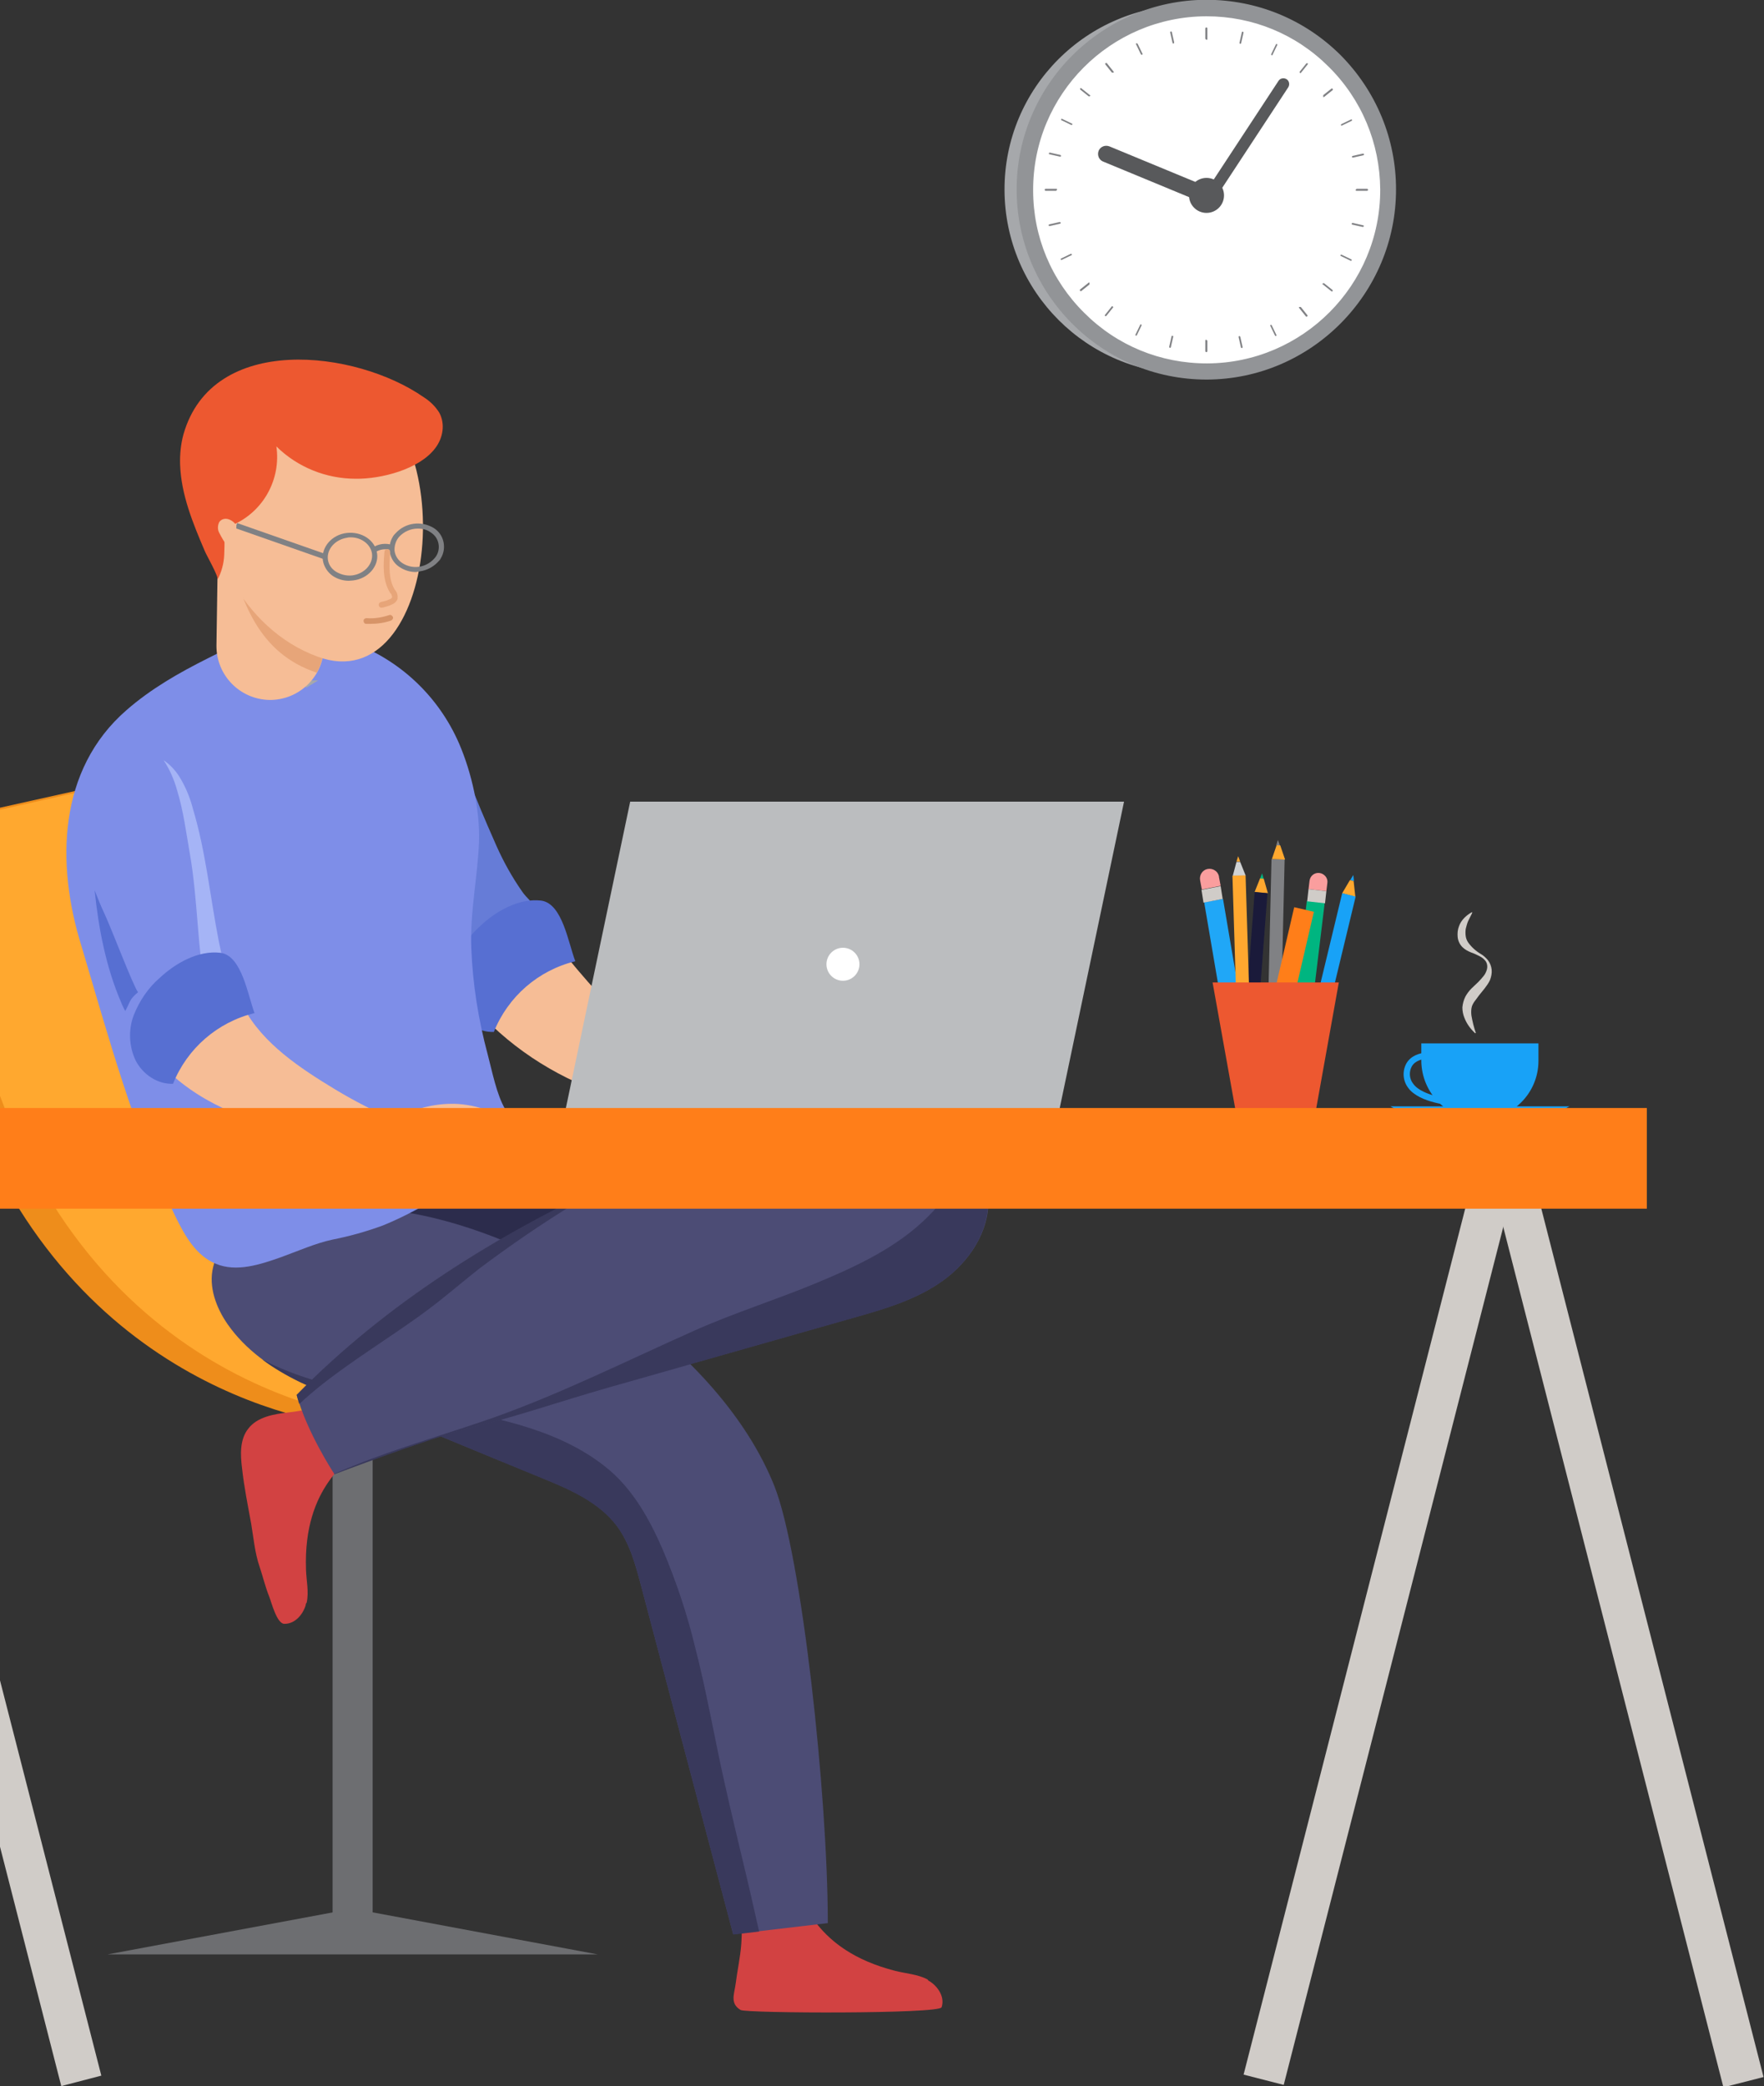 <?xml version="1.0" encoding="utf-8"?>
<!-- Generator: Adobe Illustrator 24.1.2, SVG Export Plug-In . SVG Version: 6.00 Build 0)  -->
<svg version="1.1" id="Layer_1" xmlns="http://www.w3.org/2000/svg" xmlns:xlink="http://www.w3.org/1999/xlink" x="0px" y="0px"
	 viewBox="0 0 524 619.6" style="enable-background:new 0 0 524 619.6;" xml:space="preserve">
<rect x="0" y="0" width="524" height="619.6" fill="#333333" stroke="none"/>
<style type="text/css">
	.st0{fill:#EE8D1B;}
	.st1{fill:#FFA82F;}
	.st2{fill:#18A2F7;}
	.st3{fill:#D0CCC8;}
	.st4{fill:#F6BD96;}
	.st5{fill:#667CD7;}
	.st6{fill:#576FD2;}
	.st7{fill:#6D6E71;}
	.st8{fill:#D24242;}
	.st9{fill:#2C2C4C;}
	.st10{fill:#4C4C75;}
	.st11{fill:#39395C;}
	.st12{fill:#7E8EE8;}
	.st13{fill:#A6A8AB;}
	.st14{fill:#E7A579;}
	.st15{fill:#ED5830;}
	.st16{fill:#808184;}
	.st17{fill:#D79468;}
	.st18{fill:#A5B4F6;}
	.st19{fill:#20A7F7;}
	.st20{fill:#FA9E9E;}
	.st21{fill:#00B580;}
	.st22{fill:#FF7E19;}
	.st23{fill:#1A1A3A;}
	.st24{fill:#D0D2D3;}
	.st25{fill:#BBBDBF;}
	.st26{fill:#FFFFFF;}
	.st27{fill:#929497;}
	.st28{fill:#58595B;}
</style>
<g id="Layer_2_1_">
	<g id="Layer_1-2">
		<path class="st0" d="M200.4,367.3c0,0-57.8-9-81.1-32.6S91.7,219.5,91.7,219.5L0,239.9v109.3c38.8,72.8,109.6,75.1,109.6,75.1
			l143.1-41.9L200.4,367.3z"/>
		<path class="st1" d="M210.2,365.7c0,0-57.8-9-81.1-32.6s-27.6-115.3-27.6-115.3L0,240.5v85c35,94.5,119.4,97.1,119.4,97.1
			l143.1-41.8L210.2,365.7z"/>
		<path id="Path_139" class="st2" d="M457,309.9v5.2c0,9.6-7.8,17.4-17.4,17.4c-9.6,0-17.3-7.8-17.4-17.4l0,0v-5.2H457z"/>
		<path id="Path_140" class="st2" d="M466.2,328.6c-6,3.3-15.7,5.4-26.6,5.4s-20.6-2.1-26.6-5.4H466.2z"/>
		<g id="Group_120">
			<path id="Path_141" class="st2" d="M431.9,328.4l0.1-1.9c-0.1,0-9.4-0.7-12.2-4.6c-1.2-1.5-1.3-3.6-0.4-5.2
				c2-3.4,8.6-2.2,9.9-1.9l0.4-1.8c-2.1-0.5-9.3-1.6-11.9,2.8c-1.3,2.3-1.1,5.2,0.5,7.3C421.6,327.7,431.5,328.4,431.9,328.4z"/>
		</g>
		<path id="Path_142" class="st3" d="M437.3,270.9c-0.8,0.4-1.6,1-2.3,1.7c-0.7,0.7-1.3,1.6-1.6,2.5c-0.4,1-0.5,2.1-0.4,3.2
			c0.1,1.1,0.6,2.2,1.4,3c0.7,0.7,1.6,1.2,2.6,1.6c0.9,0.3,1.7,0.7,2.5,1.1c0.8,0.4,1.4,0.9,1.9,1.6c0.4,0.7,0.5,1.5,0.3,2.3
			c-0.2,0.7-0.5,1.4-1,2c-0.5,0.6-1,1.2-1.6,1.8c-0.6,0.6-1.3,1.2-2,1.9c-0.7,0.7-1.3,1.5-1.8,2.4c-0.5,1-0.8,2.1-0.9,3.2
			c0,1.1,0.2,2.1,0.6,3.1c0.7,1.8,1.8,3.3,3.2,4.6l0.2-0.1c-0.6-1.7-1-3.4-1.3-5.1c-0.1-0.7-0.1-1.5,0-2.2c0.1-0.7,0.4-1.3,0.8-1.9
			c1-1.4,2-2.7,3.1-4c0.6-0.8,1.2-1.6,1.6-2.5c0.4-1,0.6-2.1,0.5-3.1c-0.1-1-0.5-2-1.1-2.8c-0.6-0.7-1.3-1.4-2.2-1.9
			c-1.5-0.9-2.7-2-3.7-3.4c-0.4-0.6-0.6-1.2-0.7-1.8c-0.1-0.7-0.1-1.5,0-2.2c0.2-0.8,0.4-1.6,0.7-2.3c0.4-0.8,0.8-1.6,1.2-2.4
			L437.3,270.9z"/>
		<path id="Path_143" class="st4" d="M165.2,280.3c16.7,20.9,34.3,39,59.4,48.2c-31.9,5.8-66.5-7.3-86.6-32.8L165.2,280.3z"/>
		<path id="Path_144" class="st5" d="M136.4,220.8c-1.6,1.9,9.5,26.9,11.1,30.5c2.1,4.7,4.6,9.2,7.6,13.5c2.4,3.5,9.2,8.4,10.1,12.1
			c0.3,1.6-0.3,3.3-1.5,4.4c-1.2,1.1-2.5,2.1-3.9,3c-3.2,2.4-5.6,5.8-6.8,9.7c-0.6,2-1.1,4.4-3,5.5c-1.9,1-4,0.2-5.4-1.2
			c-13.3-13.8-25.6-30.6-32.7-48.7L136.4,220.8z"/>
		<path id="Path_145" class="st6" d="M170.9,285.5c-11,2.7-20,10.5-24.2,21c-4.6,0.2-9-2.8-11.1-6.9c-2-4.2-2.2-9.1-0.6-13.4
			c1.7-4.3,4.3-8.2,7.8-11.3c4.6-4.3,11.4-8.2,18-7.4C167.1,268.4,168.8,280.1,170.9,285.5z"/>
		<rect x="98.8" y="404.9" class="st7" width="11.9" height="165.7"/>
		<path id="Path_148" class="st8" d="M90.8,476.8c-0.9,2.9-3.3,5.6-6.4,5.5c-2.2-0.1-3.8-6.5-4.4-8c-1.2-3-1.9-6-2.9-9
			c-1.4-4-1.8-8.7-2.5-12.8c-1-5.5-2.1-10.9-2.7-16.4c-0.5-4-0.7-8.5,1.8-11.7c2.7-3.6,7.7-4.4,12.1-4.9s9.4-1.4,12.1-5l6.4,14.3
			c0.3,0.6,0.5,1.3,0.6,2c-0.1,3.4-14.9,9.9-14,35.4c0.1,3.3,0.9,6.6,0.2,9.8C90.9,476.2,90.8,476.5,90.8,476.8z"/>
		<path id="Path_149" class="st8" d="M276.2,588.5c2.6,1.7,4.5,4.8,3.5,7.7c-0.7,2-57.9,1.8-59.7,0.8c-3.2-1.9-1.9-4.7-1.5-7.6
			c0.5-4,1.4-8,1.7-12c0.1-1.3,0.8-13.6-1.8-13.3l15.5-2.1c0.7-0.2,1.4-0.2,2.1,0c3.2,1.1,5.2,17.1,30,23.4c3.2,0.8,6.6,1,9.5,2.5
			C275.7,588.2,275.9,588.4,276.2,588.5z"/>
		<path id="Path_150" class="st9" d="M87.1,364.8c17.7,13.4,40.2,19.7,62.5,19.9s44.2-5.3,64.9-13.5c19-7.5,31.1-8.5,49.7-17
			c3.7-1.7,6.1-12,1-18.7c-3.2-4.1-1.3-8.2-6.2-8.7c-37.9-3.5-75.6,1.9-112,12.7C126.1,345.7,106,354.2,87.1,364.8z"/>
		<path id="Path_151" class="st10" d="M147.4,433.4c-10.2-4.2-20.4-8.4-30.5-12.7c-9-3.8-18.9-6-27.9-10.3
			c-8.3-4-16.1-9.5-21.4-17.1c-3.4-4.9-5.7-11.1-4.3-16.9c4.8-20.4,40.8-18.9,56.1-16.5c42.1,6.4,94.4,40.9,110.6,81.4
			c8.1,20.3,15.9,91.8,15.9,129.9l-28.1,3.3l-27.3-103.3c-1.7-6.4-3.4-12.9-7.4-18.2c-5.4-7-13.9-10.7-22-14L147.4,433.4z"/>
		<path id="Path_152" class="st11" d="M93.8,410.1c12.3,3.7,25,5.7,37.6,8c17.2,3.2,35.9,6.9,49.7,18.6c7.2,6.2,11.9,14.7,15.7,23.4
			c4,9.4,7.3,19.2,9.7,29.2c2.5,9.7,4.4,19.5,6.4,29.3c2.3,11.4,5,22.6,7.7,33.9c1.7,7,3.3,14.1,4.9,21.2l-7.7,0.9l-27.3-103.3
			c-1.7-6.4-3.4-12.9-7.4-18.2c-5.4-7-13.9-10.7-22-14l-13.6-5.6c-10.2-4.2-20.4-8.4-30.5-12.7c-9-3.8-18.9-6-27.9-10.3
			c-3.9-1.9-7.7-4.1-11.2-6.7C82.9,406.4,88.3,408.5,93.8,410.1z"/>
		<path id="Path_153" class="st12" d="M37.6,210.9c7.2-6.3,15.6-11.1,24.2-15.4c7.9-4,16.5-8.1,25.6-7.9c5.7,0.1,11.4,1.2,16.9,3.1
			c14.4,5.2,26,16.1,32.1,30.2c3.7,8.6,6.2,19.7,5.9,29c-0.4,10.6-2.7,20.8-2.3,31.6c0.4,10.8,2.1,21.4,4.9,31.8
			c1.3,4.9,2.6,11.8,5.2,16.2c2.5,4.2,3.6,6.5,0.6,11.2c-2.3,3.6-6.1,6-9.7,8.3c-8.8,5.5-17.7,11.1-27.3,15c-4.9,1.8-9.9,3.2-15,4.2
			c-5.1,1.1-10.2,3.4-15.2,5.2c-6.2,2.2-13.2,4.5-19.3,2c-6-2.4-9.3-8.4-12.1-14.1c-12.4-25.6-19.8-53.1-27.9-80.3
			C16.6,256.6,17.2,228.6,37.6,210.9z"/>
		<path id="Path_154" class="st13" d="M94.5,202.1l-3.6,2.2c-0.2-0.7-0.3-1.4-0.5-2.2H94.5z"/>
		<g id="Group_127">
			<g id="Group_125">
				<path id="Path_155" class="st4" d="M80,207.9L80,207.9c-8.8-0.2-15.8-7.4-15.7-16.2l0.9-60l31.9,0.5l-0.9,60
					C96.1,201,88.8,208,80,207.9z"/>
				<path id="Path_156" class="st14" d="M67.9,162.2l-2.7-30.4l31.9,0.5l-0.9,60c-0.1,2.6-0.8,5.2-2.1,7.5
					C76.9,194.1,71.3,178.6,67.9,162.2z"/>
				<g id="Group_124">
					<path id="Path_157" class="st4" d="M94.5,195.1c35.5,12.9,44-69.5,7.9-83.5C46.8,90,48.7,178.5,94.5,195.1z"/>
					<path id="Path_158" class="st15" d="M66.6,164.8c-0.1,2.6-0.8,5.1-2,7.4c0.5-0.8-3.4-7.5-3.8-8.6c-3.5-8.2-7-16.7-7.3-25.6
						c-0.1-3,0.2-6.1,1-9c8.6-30.2,51.2-25.1,71.4-11c1.9,1.2,3.5,2.8,4.6,4.6c1.8,3.3,1.1,7.5-1.2,10.5c-4.7,6.3-16.1,9.2-23.6,9.1
						c-8.8,0-17.3-3.4-23.6-9.6c1.4,9.7-3.8,19.2-12.7,23.2c-0.9-1.7-2.5-1.5-4-0.3C67,158.7,66.7,161.4,66.6,164.8z"/>
				</g>
			</g>
			<g id="Group_126">
				<path class="st16" d="M123.5,169.9c-1.7,0-3.3-0.5-4.7-1.4c-3.1-1.9-4-6-2.1-9.1c0.2-0.4,0.5-0.7,0.8-1
					c2.9-3.2,7.6-3.8,11.3-1.6c3.1,1.9,4,6,2.1,9.1c-0.2,0.4-0.5,0.7-0.8,1c-1.4,1.5-3.3,2.5-5.4,2.8
					C124.4,169.8,124,169.8,123.5,169.9z M124.1,157c-2.1,0-4.1,0.9-5.5,2.4c-1,1.1-1.5,2.7-1.4,4.2l0,0c0.2,1.5,1.1,2.9,2.4,3.7
					c3,1.9,6.9,1.3,9.3-1.3c2-2,1.9-5.3-0.1-7.2c-0.3-0.3-0.6-0.5-0.9-0.7C126.8,157.3,125.5,157,124.1,157L124.1,157z"/>
				<path class="st16" d="M103.6,172.5c-1.7,0-3.3-0.5-4.7-1.4c-1.6-1.1-2.7-2.8-3-4.7c-0.5-3.9,2.7-7.6,7.1-8.1s8.4,2.1,9,6
					s-2.7,7.6-7.1,8.1C104.5,172.4,104.1,172.5,103.6,172.5z M104.2,159.6c-0.3,0-0.7,0-1,0.1c-3.6,0.5-6.2,3.4-5.8,6.5l0,0
					c0.2,1.5,1.1,2.8,2.4,3.6c1.5,0.9,3.2,1.3,4.9,1.1c3.6-0.5,6.2-3.4,5.8-6.5C110.1,161.7,107.4,159.6,104.2,159.6z"/>
				
					<rect x="82.5" y="146.7" transform="matrix(0.331 -0.944 0.944 0.331 -95.864 186.195)" class="st16" width="1.6" height="27.9"/>
				<path class="st16" d="M111.5,164l-0.9-1.3c1.8-1.2,4-1.5,6-0.8l-0.5,1.5C114.6,162.9,112.9,163.1,111.5,164z"/>
			</g>
			<path id="Path_161" class="st4" d="M70.2,156.1c-0.5-0.9-1.4-1.6-2.4-1.9c-1-0.3-2.1,0-2.7,0.9c-0.5,1.1-0.5,2.3,0.1,3.3
				c1.3,2.6,3,4.9,5,7L70.2,156.1z"/>
			<path class="st14" d="M113.3,180.5c-0.5,0-0.8-0.4-0.8-0.9c0-0.4,0.3-0.7,0.7-0.8c0.9-0.2,1.7-0.4,2.5-0.8
				c0.4-0.1,0.7-0.3,0.8-0.7c-0.1-0.4-0.2-0.8-0.5-1.1l-0.1-0.1c-2.4-3.8-2-8.7-1.7-12.2c0-0.5,0.5-0.8,0.9-0.8
				c0.5,0,0.8,0.5,0.8,0.9c-0.3,4.3-0.5,8.1,1.4,11.2l0.1,0.1c0.6,0.7,0.8,1.6,0.7,2.5v0.1c-0.3,0.8-1,1.4-1.8,1.7
				c-0.9,0.4-1.9,0.7-2.8,0.9L113.3,180.5z"/>
			<path class="st17" d="M110,185.3c-0.4,0-0.8,0-1.2,0c-0.5,0-0.8-0.4-0.8-0.9c0-0.5,0.4-0.8,0.9-0.8c0,0,0,0,0,0
				c2.3,0.2,4.5-0.2,6.7-0.9c0.4-0.2,0.9,0.1,1.1,0.5c0.2,0.4-0.1,0.9-0.5,1.1l0,0C114.2,185,112.1,185.3,110,185.3z"/>
		</g>
		<path id="Path_164" class="st10" d="M203.5,341.4c22.4-9.4,53.1-23.2,76.4-7.9c7.5,4.9,13.4,13.2,13.7,22.4
			c0.4,9.9-5.8,19-13.7,24.6s-17.3,8.3-26.5,10.9l-72.2,20.5c-14.1,4-28.2,8.9-42.5,12.4c-11,2.7-39.4,13.5-39.4,13.5
			s-8.2-12.5-11.1-23.4C120.8,381.2,161,359.2,203.5,341.4z"/>
		<path id="Path_165" class="st11" d="M171,357.3c-9.8,6-19.3,12.5-28.5,19.4c-4.2,3.3-8.3,6.8-12.5,10.1c-3.8,3-7.8,5.8-11.9,8.6
			c-9.9,6.8-20.4,13.4-29.2,21.6c-0.3-0.9-0.6-1.8-0.8-2.7c27-27.5,59.2-47.3,93.6-63.4C178.2,353.1,174.5,355.1,171,357.3z"/>
		<path id="Path_166" class="st11" d="M110.3,433.3c11.8-4.4,23.8-7.9,35.6-12c20.7-7.3,40.4-17.2,60.4-26.1
			c11.9-5.3,24.4-9.2,36.4-14.2c11.8-4.9,24-10.6,33.1-19.8c4.1-4,7.3-8.9,9.4-14.2c0.8-2.3,1.3-4.7,1.6-7.1
			c4,4.5,6.3,10.1,6.7,16.1c0.4,9.9-5.8,19-13.7,24.6s-17.3,8.3-26.5,10.9L181.2,412c-14.1,4-28.2,8.9-42.5,12.4
			c-11,2.7-39.4,13.5-39.4,13.5l-0.1-0.1C102.9,436.2,106.6,434.7,110.3,433.3z"/>
		<g id="Group_128">
			<path id="Path_167" class="st4" d="M68.5,295.1c1.7,0.9,3.1,2.4,3.9,4.2c5.7,10.7,16.8,18,27.2,24.3c5.8,3.5,11.9,6.6,18.1,9.3
				c3.5,1.5,13.5,7.1,17.2,6c-20,5.6-36,0.8-55-4.7c-15.3-4.4-28.7-11.7-37.9-25.4c-2.4-3.5,11.6-10,13.6-10.9
				C60.4,295.5,64.9,293.3,68.5,295.1z"/>
			<path id="Path_168" class="st12" d="M27.6,240c0.6-3.8,2.1-7.5,4.4-10.7c6.1-8.4,15.7-7,21.1,1c1.9,3,3.3,6.3,4.2,9.8
				c3.9,13,5.1,26.2,7.7,39.4c1,4.9,2.1,10,4.3,14.5c-10.4,0.2-21.2,6.2-27.3,14.8c-2.3-3.4-4.3-7-5.9-10.8
				c-4.9-11.3-7.1-23.6-8.3-35.8C27.1,255.3,26.3,247.3,27.6,240z"/>
			<path id="Path_169" class="st18" d="M56.4,253.6c-1.1-6.3-1.9-12.7-3.8-18.9c-0.9-3.2-2.2-6.2-4-8.9c1.8,1.2,3.3,2.8,4.5,4.6
				c1.9,3,3.3,6.3,4.2,9.8c3.9,13,5.1,26.2,7.7,39.4c1,4.9,2.1,10,4.3,14.5c-2.7,0.1-5.4,0.5-8.1,1.3
				C58.6,281.6,58.8,267.4,56.4,253.6z"/>
			<path id="Path_170" class="st6" d="M37.2,300.3c-0.4-0.8-0.8-1.5-1.1-2.3c-4.6-10.6-6.8-22.1-8-33.6c0.9,2.3,1.8,4.6,2.9,6.9
				c2.4,5.2,8.5,21.4,10,23.4C38.3,297,38.8,297.4,37.2,300.3z"/>
			<path id="Path_171" class="st6" d="M75.6,300.9c-11,2.7-20,10.5-24.2,21c-4.6,0.2-9-2.8-11.1-6.9c-2-4.2-2.2-9.1-0.6-13.4
				c1.7-4.3,4.3-8.2,7.8-11.2c4.6-4.3,11.4-8.2,18-7.4C71.8,283.8,73.6,295.5,75.6,300.9z"/>
		</g>
		<path id="Path_172" class="st7" d="M104.8,566.9l72.8,13.6H31.9L104.8,566.9z"/>
		<path id="Path_173" class="st4" d="M136.1,327.9c7.1,0.5,13.9,3.4,19.3,8.1c-12.5,2.1-25.5,4.2-37.8,1.1c-7.4-1.9-0.7-4.9,2.4-6.1
			C125.1,328.7,130.6,327.6,136.1,327.9z"/>
		
			<rect x="476.8" y="339.8" transform="matrix(0.969 -0.248 0.248 0.969 -104.429 135.107)" class="st3" width="12.3" height="282.6"/>
		
			<rect x="269.1" y="475.1" transform="matrix(0.248 -0.969 0.969 0.248 -157.696 759.13)" class="st3" width="282.6" height="12.3"/>
		<path id="Path_174" class="st16" d="M379.6,249.5l0.6,1.6h-1.1L379.6,249.5z"/>
		<path id="Path_175" class="st1" d="M377.8,255.2l1.4-4.1h1.1l1.4,4.1v0.1L377.8,255.2L377.8,255.2z"/>
		<path id="Path_176" class="st16" d="M381.6,255.3l-1.2,51.5l-3.9-0.1l1.2-51.5L381.6,255.3z"/>
		<path id="Path_177" class="st19" d="M363.3,267l6.6,38.8c0.3,1.6-0.8,3-2.3,3.3c0,0,0,0,0,0l0,0c-0.2,0-0.3,0-0.5,0
			c-1.4,0-2.6-1-2.8-2.4l-6.6-38.7L363.3,267z"/>
		<path id="Path_178" class="st20" d="M356.5,261.5c-0.3-1.6,0.7-3.1,2.2-3.4c1.6-0.3,3.1,0.7,3.4,2.2c0,0.1,0,0.1,0,0.2l0.5,2.6
			l-5.6,1.1L356.5,261.5z"/>
		<path id="Path_179" class="st3" d="M362.6,263.2l0.6,3.8l-5.7,1.1l-0.6-3.8L362.6,263.2z"/>
		<path id="Path_180" class="st21" d="M393.5,268.2l-4.4,36.3c-0.2,1.5-1.5,2.5-3,2.3c0,0,0,0,0,0c-0.2,0-0.3,0-0.4-0.1
			c-1.2-0.4-2-1.6-1.9-2.9l4.4-36.2L393.5,268.2z"/>
		<path id="Path_181" class="st20" d="M389,261.6c0.2-1.5,1.5-2.5,3-2.3c1.4,0.2,2.5,1.5,2.3,2.9l-0.3,2.5l-5.3-0.6L389,261.6z"/>
		<path id="Path_182" class="st3" d="M394,264.7l-0.4,3.6l-5.3-0.6l0.4-3.6L394,264.7z"/>
		
			<rect x="370.8" y="279.9" transform="matrix(0.226 -0.974 0.974 0.226 21.988 593.366)" class="st22" width="26.7" height="6"/>
		<path id="Path_183" class="st21" d="M374.9,259.4l0.5,1.7l-1.1-0.1L374.9,259.4z"/>
		<path id="Path_184" class="st1" d="M372.7,264.9l1.6-4l1.1,0.1l1.2,4.2v0.1L372.7,264.9L372.7,264.9z"/>
		<path id="Path_185" class="st23" d="M376.5,265.3l-3.9,51.4l-3.8-0.3l3.9-51.4L376.5,265.3z"/>
		<path id="Path_186" class="st2" d="M402,259.9l0.2,1.8l-1.1-0.3L402,259.9z"/>
		<path id="Path_187" class="st1" d="M398.7,265.3l2.3-3.9l1.1,0.3l0.5,4.6v0.1L398.7,265.3L398.7,265.3z"/>
		<path id="Path_188" class="st2" d="M402.7,266.3l-12.8,53.1l-4-1l12.8-53.1L402.7,266.3z"/>
		<path id="Path_189" class="st1" d="M367.8,254.3l0.6,1.6h-1.1L367.8,254.3z"/>
		<path id="Path_190" class="st24" d="M366.2,260.1l1.1-4.1h1.1l1.6,4v0.1L366.2,260.1L366.2,260.1z"/>
		<path id="Path_191" class="st1" d="M370,260l1.6,51.5l-3.9,0.1l-1.6-51.5L370,260z"/>
		<path id="Path_192" class="st15" d="M367.9,334.7H390l7.7-42.9h-37.5L367.9,334.7z"/>
		<path id="Path_193" class="st25" d="M166.9,334.8h146.7l20.3-96.7H187.2L166.9,334.8z"/>
		<circle id="Ellipse_6" class="st26" cx="250.4" cy="286.4" r="4.9"/>
		<polygon class="st3" points="0,499.1 0,548.5 18.2,619.6 30.1,616.5 		"/>
		<rect y="329.1" class="st22" width="489.2" height="29.9"/>
	</g>
</g>
<g id="Group_119" transform="translate(422.696 1.538)">
	<g id="Group_115">
		<path id="Path_107" class="st13" d="M-14.8,54.6C-14.9,24.4-39.5-0.1-69.7,0c-30.2,0.1-54.7,24.6-54.6,54.9
			c0.1,30.2,24.6,54.7,54.8,54.6c0,0,0,0,0,0C-39.2,109.4-14.8,84.8-14.8,54.6z"/>
		<g>
			<path id="Path_108_1_" class="st26" d="M-10.4,54.7C-10.4,24.9-34.7,0.8-64.5,0.9c-29.8,0.1-53.9,24.3-53.8,54.1
				c0.1,29.8,24.3,53.9,54.1,53.8c0,0,0,0,0,0C-34.4,108.7-10.3,84.5-10.4,54.7z"/>
			<path class="st27" d="M-64.3,111.2c-31,0-56.3-25.2-56.4-56.3c-0.1-31.1,25.2-56.4,56.3-56.5c15.1,0,29.2,5.8,39.9,16.4
				C-13.9,25.5-8,39.7-8,54.7v0c0,31-25.2,56.4-56.2,56.5C-64.3,111.2-64.3,111.2-64.3,111.2z M-64.3,3.3c0,0-0.1,0-0.1,0
				c-28.4,0.1-51.5,23.2-51.4,51.7c0,13.8,5.4,26.7,15.2,36.4c9.7,9.7,22.6,15,36.4,15c0,0,0.1,0,0.1,0
				c28.4-0.1,51.5-23.3,51.4-51.7C-12.8,41-18.2,28-28,18.3C-37.7,8.6-50.6,3.3-64.3,3.3z"/>
		</g>
		<g id="Group_114" transform="translate(11.921 6.6)">
			<g id="Group_86" transform="translate(1.166 57.807)">
				<path id="Path_109" class="st16" d="M-120.7,0.2c0-0.1-0.2-0.2-0.3-0.2l-3.1,0.7c-0.1,0-0.2,0.2-0.2,0.3c0,0,0,0,0,0
					c0,0.1,0.2,0.2,0.3,0.2l3.1-0.7C-120.7,0.4-120.6,0.3-120.7,0.2C-120.7,0.2-120.7,0.2-120.7,0.2z"/>
			</g>
			<g id="Group_87" transform="translate(4.677 67.251)">
				<path id="Path_110" class="st16" d="M-120.9,0.1C-121,0-121.1,0-121.2,0l-2.9,1.4c-0.1,0.1-0.2,0.2-0.1,0.3c0,0,0,0,0,0
					c0.1,0.1,0.2,0.2,0.3,0.1l2.9-1.4C-120.9,0.4-120.9,0.3-120.9,0.1z"/>
			</g>
			<g id="Group_88" transform="translate(10.321 75.748)">
				<path id="Path_111" class="st16" d="M-121.3,0.1c-0.1-0.1-0.2-0.1-0.3,0c0,0,0,0,0,0l-2.5,2c-0.1,0.1-0.1,0.2,0,0.4
					c0.1,0.1,0.2,0.1,0.3,0.1c0,0,0,0,0,0l2.5-2C-121.3,0.3-121.3,0.2-121.3,0.1z"/>
			</g>
			<g id="Group_89" transform="translate(17.83 82.883)">
				<path id="Path_112" class="st16" d="M-121.9,0c-0.1-0.1-0.3-0.1-0.3,0l-2,2.5c-0.1,0.1-0.1,0.3,0,0.3c0,0,0,0,0,0
					c0.1,0.1,0.3,0.1,0.4,0l2-2.5C-121.7,0.3-121.8,0.1-121.9,0C-121.9,0.1-121.9,0-121.9,0z"/>
			</g>
			<g id="Group_90" transform="translate(26.89 88.226)">
				<path id="Path_113" class="st16" d="M-122.5,0c-0.1-0.1-0.3,0-0.3,0.1l-1.4,2.9c-0.1,0.1,0,0.3,0.1,0.3c0,0,0,0,0,0
					c0.1,0.1,0.3,0,0.3-0.1c0,0,0,0,0,0l1.4-2.9C-122.4,0.2-122.4,0.1-122.5,0z"/>
			</g>
			<g id="Group_91" transform="translate(36.99 91.579)">
				<path id="Path_114" class="st16" d="M-123.3,0c-0.1,0-0.3,0-0.3,0.2c0,0,0,0,0,0l-0.7,3.1c0,0.1,0.1,0.3,0.2,0.3
					c0.1,0,0.3,0,0.3-0.2c0,0,0,0,0,0l0.7-3.1C-123.1,0.2-123.1,0-123.3,0z"/>
			</g>
			<g id="Group_92" transform="translate(47.637 92.761)">
				<path id="Path_115" class="st16" d="M-124,0c-0.1,0-0.2,0.1-0.2,0.2c0,0,0,0,0,0l0,3.2c0,0.1,0.1,0.3,0.3,0.3
					c0.1,0,0.2-0.1,0.3-0.2c0,0,0,0,0,0l0-3.2C-123.8,0.1-123.9,0-124,0z"/>
			</g>
			<g id="Group_93" transform="translate(57.605 91.654)">
				<path id="Path_116" class="st16" d="M-124.1,0c-0.1,0-0.2,0.2-0.2,0.3l0.7,3.1c0,0.1,0.2,0.2,0.3,0.2c0,0,0,0,0,0
					c0.1,0,0.2-0.2,0.2-0.3l-0.7-3.1C-123.9,0.1-124,0-124.1,0C-124.1,0-124.1,0-124.1,0z"/>
			</g>
			<g id="Group_94" transform="translate(67.033 88.347)">
				<path id="Path_117" class="st16" d="M-124.2,0c-0.1,0.1-0.2,0.2-0.1,0.3l1.4,2.9c0.1,0.1,0.2,0.2,0.3,0.1
					c0.1-0.1,0.2-0.2,0.1-0.3l-1.4-2.9C-123.9,0-124,0-124.2,0z"/>
			</g>
			<g id="Group_95" transform="translate(75.499 83.045)">
				<path id="Path_118" class="st16" d="M-124.2,0c-0.1,0.1-0.1,0.2,0,0.3c0,0,0,0,0,0l2,2.5c0.1,0.1,0.2,0.1,0.4,0
					c0.1-0.1,0.1-0.2,0.1-0.3c0,0,0,0,0,0l-2-2.5C-123.9,0-124.1,0-124.2,0z"/>
			</g>
			<g id="Group_96" transform="translate(82.586 75.976)">
				<path id="Path_119" class="st16" d="M-124.3,0.1c-0.1,0.1-0.1,0.3,0.1,0.3l2.5,2c0.1,0.1,0.3,0.1,0.3,0c0,0,0,0,0,0
					c0.1-0.1,0.1-0.3,0-0.4l-2.5-2C-124,0-124.2,0-124.3,0.1C-124.2,0.1-124.2,0.1-124.3,0.1z"/>
			</g>
			<g id="Group_97" transform="translate(87.884 67.503)">
				<path id="Path_120" class="st16" d="M-124.3,0.1c-0.1,0.1,0,0.3,0.1,0.3l2.9,1.4c0.1,0.1,0.3,0,0.3-0.1c0,0,0,0,0,0
					c0.1-0.1,0-0.3-0.1-0.3L-124,0C-124.1,0-124.2,0-124.3,0.1z"/>
			</g>
			<g id="Group_98" transform="translate(91.202 58.077)">
				<path id="Path_121" class="st16" d="M-124.3,0.2c0,0.1,0,0.3,0.2,0.3c0,0,0,0,0,0l3.1,0.7c0.1,0,0.3-0.1,0.3-0.2
					c0-0.1,0-0.3-0.2-0.3c0,0,0,0,0,0L-124,0C-124.1,0-124.3,0.1-124.3,0.2z"/>
			</g>
			<g id="Group_99" transform="translate(92.369 48.132)">
				<path id="Path_122" class="st16" d="M-124.3,0.2c0,0.1,0.1,0.2,0.2,0.2c0,0,0,0,0,0l3.2,0c0.1,0,0.3-0.1,0.3-0.3
					c0-0.1-0.1-0.2-0.2-0.3c0,0,0,0,0,0l-3.2,0C-124.2,0-124.3,0.1-124.3,0.2z"/>
			</g>
			<g id="Group_100" transform="translate(91.276 37.477)">
				<path id="Path_123" class="st16" d="M-124.3,1c0,0.1,0.2,0.2,0.3,0.2l3.1-0.7c0.1,0,0.2-0.2,0.2-0.3c0,0,0,0,0,0
					c0-0.1-0.2-0.2-0.3-0.2l-3.1,0.7C-124.2,0.7-124.3,0.9-124.3,1C-124.3,1-124.3,1-124.3,1z"/>
			</g>
			<g id="Group_101" transform="translate(88.004 27.348)">
				<path id="Path_124" class="st16" d="M-124.3,1.7c0.1,0.1,0.2,0.2,0.3,0.1l2.9-1.4c0.1-0.1,0.2-0.2,0.1-0.3c0,0,0,0,0,0
					C-121,0-121.1,0-121.3,0l-2.9,1.4C-124.3,1.5-124.3,1.6-124.3,1.7z"/>
			</g>
			<g id="Group_102" transform="translate(82.746 18.234)">
				<path id="Path_125" class="st16" d="M-124.3,2.4c0.1,0.1,0.2,0.1,0.3,0c0,0,0,0,0,0l2.5-2c0.1-0.1,0.1-0.2,0-0.4
					c-0.1-0.1-0.2-0.1-0.3-0.1c0,0,0,0,0,0l-2.5,2C-124.3,2.1-124.3,2.3-124.3,2.4z"/>
			</g>
			<g id="Group_103" transform="translate(75.725 10.604)">
				<path id="Path_126" class="st16" d="M-124.2,2.9c0.1,0.1,0.3,0.1,0.3,0l2-2.5c0.1-0.1,0.1-0.3,0-0.3c0,0,0,0,0,0
					c-0.1-0.1-0.3-0.1-0.4,0l-2,2.5C-124.3,2.7-124.3,2.8-124.2,2.9C-124.2,2.9-124.2,2.9-124.2,2.9z"/>
			</g>
			<g id="Group_104" transform="translate(67.283 4.864)">
				<path id="Path_127" class="st16" d="M-124.2,3.4c0.1,0.1,0.3,0,0.3-0.1l1.4-2.9c0.1-0.1,0-0.3-0.1-0.3c0,0,0,0,0,0
					c-0.1-0.1-0.3,0-0.3,0.1c0,0,0,0,0,0l-1.4,2.9C-124.3,3.2-124.3,3.3-124.2,3.4z"/>
			</g>
			<g id="Group_105" transform="translate(57.874 1.263)">
				<path id="Path_128" class="st16" d="M-124.1,3.6c0.1,0,0.3,0,0.3-0.2c0,0,0,0,0,0l0.7-3.1c0-0.1-0.1-0.3-0.2-0.3
					c-0.1,0-0.3,0-0.3,0.2c0,0,0,0,0,0l-0.7,3.1C-124.3,3.5-124.2,3.6-124.1,3.6z"/>
			</g>
			<g id="Group_106" transform="translate(47.936)">
				<path id="Path_129" class="st16" d="M-124.1,3.7c0.1,0,0.2-0.1,0.2-0.2c0,0,0,0,0,0l0-3.2c0-0.1-0.1-0.3-0.3-0.3
					c-0.1,0-0.2,0.1-0.3,0.2c0,0,0,0,0,0l0,3.2C-124.3,3.6-124.2,3.7-124.1,3.7z"/>
			</g>
			<g id="Group_107" transform="translate(37.279 1.182)">
				<path id="Path_130" class="st16" d="M-123.3,3.6c0.1,0,0.2-0.2,0.2-0.3l-0.7-3.1c0-0.1-0.2-0.2-0.3-0.2c0,0,0,0,0,0
					c-0.1,0-0.2,0.2-0.2,0.3l0.7,3.1C-123.5,3.6-123.4,3.7-123.3,3.6C-123.3,3.6-123.3,3.6-123.3,3.6z"/>
			</g>
			<g id="Group_108" transform="translate(27.16 4.732)">
				<path id="Path_131" class="st16" d="M-122.5,3.4c0.1-0.1,0.2-0.2,0.1-0.3l-1.4-2.9C-123.9,0-124,0-124.2,0s-0.2,0.2-0.1,0.3
					l1.4,2.9C-122.8,3.4-122.7,3.4-122.5,3.4z"/>
			</g>
			<g id="Group_109" transform="translate(18.075 10.427)">
				<path id="Path_132" class="st16" d="M-121.9,3c0.1-0.1,0.1-0.2,0-0.3c0,0,0,0,0,0l-2-2.5c-0.1-0.1-0.2-0.1-0.4,0
					c-0.1,0.1-0.1,0.2-0.1,0.3c0,0,0,0,0,0l2,2.5C-122.1,3-122,3-121.9,3z"/>
			</g>
			<g id="Group_110" transform="translate(10.496 17.988)">
				<path id="Path_133" class="st16" d="M-121.3,2.4c0.1-0.1,0.1-0.3-0.1-0.3l-2.5-2c-0.1-0.1-0.3-0.1-0.3,0c0,0,0,0,0,0
					c-0.1,0.1-0.1,0.3,0,0.4l2.5,2C-121.6,2.5-121.4,2.5-121.3,2.4C-121.3,2.4-121.3,2.4-121.3,2.4z"/>
			</g>
			<g id="Group_111" transform="translate(4.807 27.076)">
				<path id="Path_134" class="st16" d="M-120.9,1.8c0.1-0.1,0-0.3-0.1-0.3l-2.9-1.4c-0.1-0.1-0.3,0-0.3,0.1c0,0,0,0,0,0
					c-0.1,0.1,0,0.3,0.1,0.3c0,0,0,0,0,0l2.9,1.4C-121.1,1.9-121,1.9-120.9,1.8z"/>
			</g>
			<g id="Group_112" transform="translate(1.246 37.187)">
				<path id="Path_135" class="st16" d="M-120.7,1c0-0.1,0-0.3-0.2-0.3c0,0,0,0,0,0L-124,0c-0.1,0-0.3,0.1-0.3,0.2
					c0,0.1,0,0.3,0.2,0.3c0,0,0,0,0,0l3.1,0.7C-120.8,1.2-120.7,1.2-120.7,1z"/>
			</g>
			<g id="Group_113" transform="translate(0 47.832)">
				<path id="Path_136" class="st16" d="M-120.6,0.3c0-0.1-0.1-0.2-0.2-0.2c0,0,0,0,0,0l-3.2,0c-0.1,0-0.3,0.1-0.3,0.3
					c0,0.1,0.1,0.2,0.2,0.3c0,0,0,0,0,0l3.2,0C-120.7,0.5-120.6,0.4-120.6,0.3z"/>
			</g>
		</g>
	</g>
	<ellipse id="Ellipse_4" class="st28" cx="-64.3" cy="56.5" rx="5.2" ry="5.2"/>
	<g id="Group_118" transform="translate(27.661 21.685)">
		<g id="Group_116" transform="translate(0 20.154)">
			<path id="Path_137" class="st28" d="M-91.1,17.6c1.4,0,2.5-1.1,2.5-2.5c0-1-0.6-1.9-1.5-2.3l-30.7-12.7c-1.3-0.5-2.7,0.1-3.2,1.3
				c-0.5,1.3,0.1,2.7,1.3,3.2l30.7,12.7C-91.8,17.5-91.5,17.6-91.1,17.6z"/>
		</g>
		<g id="Group_117" transform="translate(31.424)">
			<path id="Path_138" class="st28" d="M-122.6,37c0.6,0,1.1-0.3,1.5-0.8l22-33.5c0.5-0.8,0.3-1.9-0.5-2.4c-0.8-0.5-1.9-0.3-2.4,0.5
				l-22,33.5c-0.5,0.8-0.3,1.9,0.5,2.4C-123.2,36.9-122.9,37-122.6,37L-122.6,37z"/>
		</g>
	</g>
</g>
</svg>
